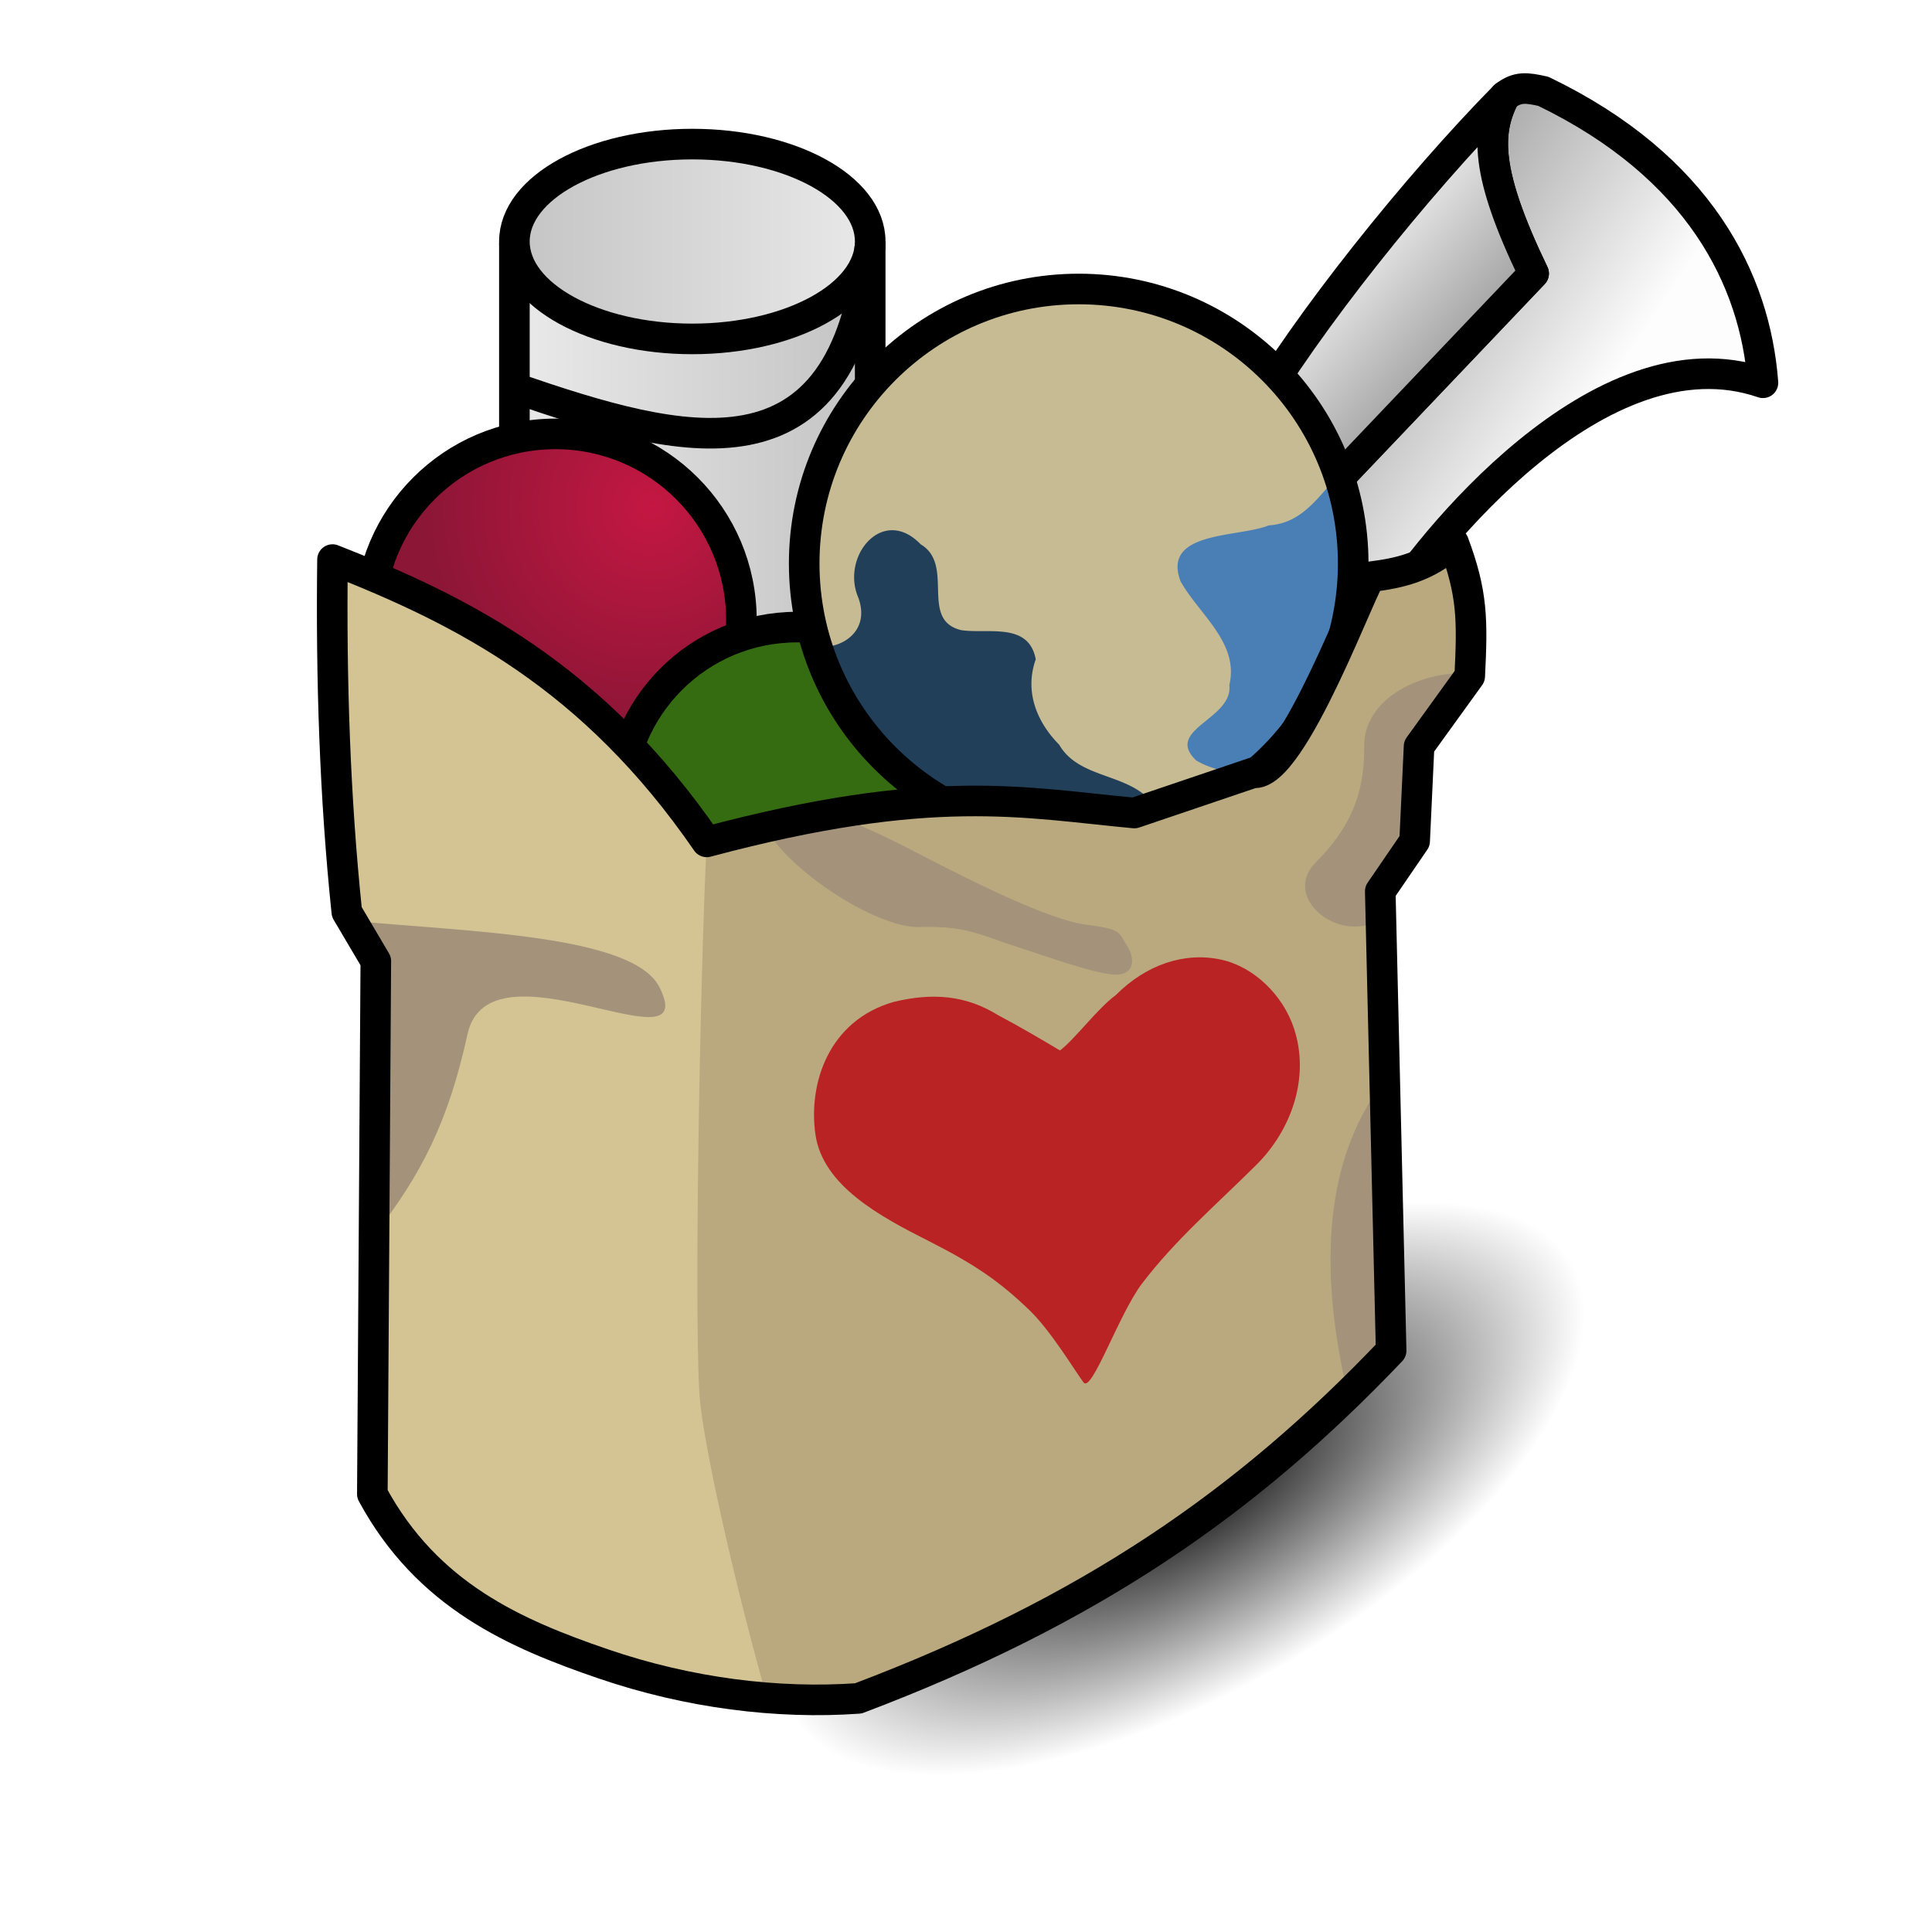 <?xml version="1.0" encoding="UTF-8" standalone="no"?>
<svg
   xmlns:osb="http://www.openswatchbook.org/uri/2009/osb"
   xmlns:dc="http://purl.org/dc/elements/1.1/"
   xmlns:cc="http://creativecommons.org/ns#"
   xmlns:rdf="http://www.w3.org/1999/02/22-rdf-syntax-ns#"
   xmlns:svg="http://www.w3.org/2000/svg"
   xmlns="http://www.w3.org/2000/svg"
   xmlns:xlink="http://www.w3.org/1999/xlink"
   xmlns:sodipodi="http://sodipodi.sourceforge.net/DTD/sodipodi-0.dtd"
   xmlns:inkscape="http://www.inkscape.org/namespaces/inkscape"
   viewBox="0 0 1200 1200"
   height="1200"
   width="1200"
   version="1.1"
   id="svg3387"
   inkscape:version="0.92.2 (5c3e80d, 2017-08-06)"
   sodipodi:docname="galternatives.svg">
  <sodipodi:namedview
     pagecolor="#ffffff"
     bordercolor="#666666"
     borderopacity="1"
     objecttolerance="10"
     gridtolerance="10"
     guidetolerance="10"
     inkscape:pageopacity="0"
     inkscape:pageshadow="2"
     inkscape:window-width="1366"
     inkscape:window-height="693"
     id="namedview15"
     showgrid="false"
     inkscape:zoom="2.8049791"
     inkscape:cx="523.74768"
     inkscape:cy="759.02015"
     inkscape:window-x="0"
     inkscape:window-y="25"
     inkscape:window-maximized="1"
     inkscape:current-layer="layer19"
     showguides="false"
     inkscape:snap-intersection-paths="false"
     inkscape:object-paths="true">
    <inkscape:grid
       type="xygrid"
       id="grid4732" />
  </sodipodi:namedview>
  <defs
     id="defs3391">
    <linearGradient
       inkscape:collect="always"
       id="linearGradient910">
      <stop
         style="stop-color:#c3c3c3"
         offset="0"
         id="stop906" />
      <stop
         style="stop-color:#eaeaea"
         offset="1"
         id="stop908" />
    </linearGradient>
    <linearGradient
       id="linearGradient1144"
       inkscape:collect="always">
      <stop
         id="stop1140"
         offset="0"
         style="stop-color:#a3a3a3" />
      <stop
         id="stop1142"
         offset="1"
         style="stop-color:#fdfdfd" />
    </linearGradient>
    <linearGradient
       inkscape:collect="always"
       id="linearGradient1128">
      <stop
         style="stop-color:#a3a3a3"
         offset="0"
         id="stop1124" />
      <stop
         style="stop-color:#e4e4e4"
         offset="1"
         id="stop1126" />
    </linearGradient>
    <linearGradient
       id="linearGradient6618"
       osb:paint="solid">
      <stop
         style="stop-color:#121212"
         offset="0"
         id="stop6616" />
    </linearGradient>
    <linearGradient
       id="linearGradient5166"
       osb:paint="solid">
      <stop
         style="stop-color:#121212"
         offset="0"
         id="stop5164" />
    </linearGradient>
    <linearGradient
       inkscape:collect="always"
       id="linearGradient5160">
      <stop
         style="stop-color:black"
         offset="0"
         id="stop5156" />
      <stop
         style="stop-color:black;stop-opacity:0"
         offset="1"
         id="stop5158" />
    </linearGradient>
    <linearGradient
       inkscape:collect="always"
       id="linearGradient4772">
      <stop
         style="stop-color:#c41742"
         offset="0"
         id="stop4768" />
      <stop
         style="stop-color:#8c1636"
         offset="1"
         id="stop4770" />
    </linearGradient>
    <radialGradient
       inkscape:collect="always"
       xlink:href="#linearGradient4772"
       id="radialGradient5086"
       cx="419.541"
       cy="287.801"
       fx="419.541"
       fy="287.801"
       r="142.269"
       gradientTransform="matrix(-0.972,0.165,-0.154,-0.968,856.525,523.453)"
       gradientUnits="userSpaceOnUse" />
    <radialGradient
       inkscape:collect="always"
       xlink:href="#linearGradient5160"
       id="radialGradient5162"
       cx="765.643"
       cy="920.166"
       fx="765.643"
       fy="920.166"
       r="349.576"
       gradientTransform="matrix(0.182,0.313,-0.693,0.402,1232.283,315.118)"
       gradientUnits="userSpaceOnUse" />
    <linearGradient
       inkscape:collect="always"
       xlink:href="#linearGradient5166"
       id="linearGradient5168"
       x1="196.84"
       y1="696.503"
       x2="923.159"
       y2="696.503"
       gradientUnits="userSpaceOnUse" />
    <filter
       style="color-interpolation-filters:sRGB;"
       inkscape:label="Clean Edges"
       id="filter930">
      <feGaussianBlur
         stdDeviation="2"
         result="blur"
         id="feGaussianBlur924" />
      <feComposite
         in="SourceGraphic"
         in2="blur"
         operator="in"
         result="composite1"
         id="feComposite926" />
      <feComposite
         in="composite1"
         in2="composite1"
         k2="1"
         operator="in"
         result="fbSourceGraphic"
         id="feComposite928" />
      <feColorMatrix
         result="fbSourceGraphicAlpha"
         in="fbSourceGraphic"
         values="0 0 0 -1 0 0 0 0 -1 0 0 0 0 -1 0 0 0 0 1 0"
         id="feColorMatrix980" />
      <feGaussianBlur
         id="feGaussianBlur982"
         stdDeviation="2"
         result="blur"
         in="fbSourceGraphic" />
      <feComposite
         in2="blur"
         id="feComposite984"
         in="fbSourceGraphic"
         operator="in"
         result="composite1" />
      <feComposite
         in2="composite1"
         id="feComposite986"
         in="composite1"
         k2="1"
         operator="in"
         result="composite2" />
    </filter>
    <filter
       style="color-interpolation-filters:sRGB;"
       inkscape:label="Clean Edges"
       id="filter970">
      <feGaussianBlur
         stdDeviation="2"
         result="blur"
         id="feGaussianBlur964" />
      <feComposite
         in="SourceGraphic"
         in2="blur"
         operator="in"
         result="composite1"
         id="feComposite966" />
      <feComposite
         in="composite1"
         in2="composite1"
         k2="1"
         operator="in"
         result="fbSourceGraphic"
         id="feComposite968" />
      <feColorMatrix
         result="fbSourceGraphicAlpha"
         in="fbSourceGraphic"
         values="0 0 0 -1 0 0 0 0 -1 0 0 0 0 -1 0 0 0 0 1 0"
         id="feColorMatrix972" />
      <feGaussianBlur
         id="feGaussianBlur974"
         stdDeviation="2"
         result="blur"
         in="fbSourceGraphic" />
      <feComposite
         in2="blur"
         id="feComposite976"
         in="fbSourceGraphic"
         operator="in"
         result="composite1" />
      <feComposite
         in2="composite1"
         id="feComposite978"
         in="composite1"
         k2="1"
         operator="in"
         result="composite2" />
    </filter>
    <filter
       style="color-interpolation-filters:sRGB;"
       inkscape:label="Clean Edges"
       id="filter994">
      <feGaussianBlur
         stdDeviation="2"
         result="blur"
         id="feGaussianBlur988" />
      <feComposite
         in="SourceGraphic"
         in2="blur"
         operator="in"
         result="composite1"
         id="feComposite990" />
      <feComposite
         in="composite1"
         in2="composite1"
         k2="1"
         operator="in"
         result="fbSourceGraphic"
         id="feComposite992" />
      <feColorMatrix
         result="fbSourceGraphicAlpha"
         in="fbSourceGraphic"
         values="0 0 0 -1 0 0 0 0 -1 0 0 0 0 -1 0 0 0 0 1 0"
         id="feColorMatrix996" />
      <feGaussianBlur
         id="feGaussianBlur998"
         stdDeviation="2"
         result="blur"
         in="fbSourceGraphic" />
      <feComposite
         in2="blur"
         id="feComposite1000"
         in="fbSourceGraphic"
         operator="in"
         result="composite1" />
      <feComposite
         in2="composite1"
         id="feComposite1002"
         in="composite1"
         k2="1"
         operator="in"
         result="composite2" />
    </filter>
    <filter
       style="color-interpolation-filters:sRGB;"
       inkscape:label="Clean Edges"
       id="filter1034">
      <feGaussianBlur
         stdDeviation="2"
         result="blur"
         id="feGaussianBlur1028" />
      <feComposite
         in="SourceGraphic"
         in2="blur"
         operator="in"
         result="composite1"
         id="feComposite1030" />
      <feComposite
         in="composite1"
         in2="composite1"
         k2="1"
         operator="in"
         result="fbSourceGraphic"
         id="feComposite1032" />
      <feColorMatrix
         result="fbSourceGraphicAlpha"
         in="fbSourceGraphic"
         values="0 0 0 -1 0 0 0 0 -1 0 0 0 0 -1 0 0 0 0 1 0"
         id="feColorMatrix1036" />
      <feGaussianBlur
         id="feGaussianBlur1038"
         stdDeviation="2"
         result="blur"
         in="fbSourceGraphic" />
      <feComposite
         in2="blur"
         id="feComposite1040"
         in="fbSourceGraphic"
         operator="in"
         result="composite1" />
      <feComposite
         in2="composite1"
         id="feComposite1042"
         in="composite1"
         k2="1"
         operator="in"
         result="composite2" />
    </filter>
    <filter
       style="color-interpolation-filters:sRGB;"
       inkscape:label="Clean Edges"
       id="filter1072">
      <feGaussianBlur
         stdDeviation="2"
         result="blur"
         id="feGaussianBlur1066" />
      <feComposite
         in="SourceGraphic"
         in2="blur"
         operator="in"
         result="composite1"
         id="feComposite1068" />
      <feComposite
         in="composite1"
         in2="composite1"
         k2="1"
         operator="in"
         result="fbSourceGraphic"
         id="feComposite1070" />
      <feColorMatrix
         result="fbSourceGraphicAlpha"
         in="fbSourceGraphic"
         values="0 0 0 -1 0 0 0 0 -1 0 0 0 0 -1 0 0 0 0 1 0"
         id="feColorMatrix1074" />
      <feGaussianBlur
         id="feGaussianBlur1076"
         stdDeviation="2"
         result="blur"
         in="fbSourceGraphic" />
      <feComposite
         in2="blur"
         id="feComposite1078"
         in="fbSourceGraphic"
         operator="in"
         result="composite1" />
      <feComposite
         in2="composite1"
         id="feComposite1080"
         in="composite1"
         k2="1"
         operator="in"
         result="composite2" />
    </filter>
    <linearGradient
       inkscape:collect="always"
       xlink:href="#linearGradient1128"
       id="linearGradient1130"
       x1="908.208"
       y1="216.519"
       x2="846.014"
       y2="161.244"
       gradientUnits="userSpaceOnUse" />
    <linearGradient
       inkscape:collect="always"
       xlink:href="#linearGradient1144"
       id="linearGradient1138"
       x1="881.032"
       y1="118.538"
       x2="1018.848"
       y2="210.143"
       gradientUnits="userSpaceOnUse" />
    <linearGradient
       inkscape:collect="always"
       xlink:href="#linearGradient910"
       id="linearGradient912"
       x1="310"
       y1="150"
       x2="550"
       y2="150"
       gradientUnits="userSpaceOnUse" />
    <linearGradient
       inkscape:collect="always"
       xlink:href="#linearGradient910"
       id="linearGradient920"
       x1="540.494"
       y1="289.099"
       x2="319.5"
       y2="289.099"
       gradientUnits="userSpaceOnUse" />
  </defs>
  <g
     inkscape:groupmode="layer"
     id="layer17"
     inkscape:label="Left paper"
     sodipodi:insensitive="true">
    <path
       id="path5031"
       style="fill:url(#linearGradient920);stroke:black;stroke-width:19;stroke-linecap:butt;stroke-linejoin:miter;stroke-miterlimit:4"
       d="m 540.5,150.135 -0.011,268.429 H 319.5 V 150.958"
       sodipodi:nodetypes="cccc" />
    <ellipse
       style="fill:url(#linearGradient912);stroke:black;stroke-width:19;stroke-linejoin:round;stroke-miterlimit:4"
       id="path5053"
       cx="430"
       cy="150"
       rx="110.5"
       ry="60.5" />
    <path
       style="fill:none;stroke:black;stroke-width:19;stroke-linecap:butt;stroke-linejoin:miter;stroke-miterlimit:4"
       d="m 319.5,240.912 c 104.72,35.91 205.546,63.603 221,-88.843"
       id="path5056"
       sodipodi:nodetypes="cc" />
  </g>
  <g
     inkscape:groupmode="layer"
     id="layer15"
     inkscape:label="Red ball"
     sodipodi:insensitive="true">
    <circle
       style="fill:url(#radialGradient5086);stroke:black;stroke-width:19;stroke-linejoin:round;stroke-miterlimit:4"
       id="path4764"
       cx="345"
       cy="385"
       r="115.5" />
  </g>
  <g
     inkscape:groupmode="layer"
     id="layer16"
     inkscape:label="Green ball"
     sodipodi:insensitive="true">
    <circle
       style="fill:#356b11;stroke:black;stroke-width:19"
       id="path4766"
       cx="495"
       cy="500"
       r="110.5" />
  </g>
  <g
     inkscape:groupmode="layer"
     id="layer18"
     inkscape:label="Right paper"
     sodipodi:insensitive="true">
    <g
       inkscape:groupmode="layer"
       id="layer5"
       inkscape:label="Lower"
       sodipodi:insensitive="true">
      <path
         style="fill:url(#linearGradient1138);stroke:black;stroke-width:19;stroke-linecap:butt;stroke-linejoin:round;stroke-miterlimit:4"
         d="M 787.458,343.403 952.572,169.901 C 922.286,107.104 922.957,81.926 934.64,59.723 942.519,53.64 948.098,54.363 958.606,56.738 1055.33,103.391 1090.189,173.54 1094.995,237.75 993.833,202.883 885.791,339.555 860.516,380.906"
         id="path5107"
         sodipodi:nodetypes="cccccc" />
    </g>
    <g
       inkscape:groupmode="layer"
       id="layer6"
       inkscape:label="Upper"
       sodipodi:insensitive="true">
      <path
         id="path1121"
         style="fill:url(#linearGradient1130);stroke:black;stroke-width:19;stroke-linecap:butt;stroke-linejoin:round;stroke-miterlimit:4"
         d="M 787.458,343.403 952.572,169.901 C 922.286,107.104 922.957,81.926 934.64,59.723 879.901,115.299 811.515,200.635 777.083,259.813"
         sodipodi:nodetypes="cccc" />
    </g>
  </g>
  <g
     inkscape:groupmode="layer"
     id="layer19"
     inkscape:label="Earth"
     sodipodi:insensitive="true">
    <circle
       r="170.5"
       cy="350"
       cx="670"
       id="circle1149"
       style="fill:#c6bb93;stroke-width:19;stroke-miterlimit:4" />
    <path
       style="fill:#223f59"
       d="m 507.814,401.93 a 170.5,170.5 0 0 0 3.273,9.852 170.5,170.5 0 0 0 6.961,15.557 170.5,170.5 0 0 0 8.48,14.783 170.5,170.5 0 0 0 9.914,13.863 170.5,170.5 0 0 0 11.248,12.805 170.5,170.5 0 0 0 12.469,11.617 170.5,170.5 0 0 0 13.568,10.312 170.5,170.5 0 0 0 14.529,8.908 170.5,170.5 0 0 0 15.346,7.414 170.5,170.5 0 0 0 16.01,5.844 170.5,170.5 0 0 0 16.514,4.217 170.5,170.5 0 0 0 16.852,2.547 A 170.5,170.5 0 0 0 670,520.5 a 170.5,170.5 0 0 0 12.061,-0.428 170.5,170.5 0 0 0 16.918,-2.053 170.5,170.5 0 0 0 16.631,-3.732 170.5,170.5 0 0 0 10.131,-3.367 c -3.033,-5.073 -6.656,-9.755 -11.205,-13.721 -15.609,-17.129 -44.54,-13.755 -56.682,-34.67 -14.396,-14.626 -21.455,-33.453 -14.533,-53.01 -4.38,-23.428 -29.911,-15.572 -46.334,-18.137 -26.171,-6.315 -3.664,-40.545 -25.15,-53.301 -23.51,-24.461 -49.744,7.479 -38.744,33.078 7.359,19.988 -8.774,31.74 -25.277,30.77 z"
       id="path4841" />
    <path
       style="fill:#4a7fb5"
       d="m 776.695,482.932 a 170.5,170.5 0 0 0 12.094,-10.623 170.5,170.5 0 0 0 11.617,-12.469 170.5,170.5 0 0 0 10.312,-13.568 170.5,170.5 0 0 0 8.908,-14.529 170.5,170.5 0 0 0 7.414,-15.346 170.5,170.5 0 0 0 5.844,-16.01 170.5,170.5 0 0 0 4.217,-16.514 170.5,170.5 0 0 0 2.547,-16.852 A 170.5,170.5 0 0 0 840.5,350 a 170.5,170.5 0 0 0 -0.428,-12.061 170.5,170.5 0 0 0 -2.053,-16.918 170.5,170.5 0 0 0 -3.732,-16.631 170.5,170.5 0 0 0 -3.051,-9.18 c -12.427,13.319 -22.468,29.845 -43.148,31.102 -18.695,7.655 -66.737,3.315 -54.812,34.764 11.356,20.456 36.55,38.081 30.285,64.453 2.485,21.259 -40.791,27.546 -20.582,46.789 10.215,6.175 22.462,7.398 33.717,10.613 z"
       id="path4853" />
    <circle
       style="fill:none;stroke:#000000;stroke-width:19;stroke-miterlimit:4"
       id="circle4896"
       cx="670"
       cy="350"
       r="170.5" />
  </g>
  <g
     inkscape:groupmode="layer"
     id="layer13"
     inkscape:label="Bag"
     sodipodi:insensitive="true">
    <g
       inkscape:groupmode="layer"
       id="layer21"
       inkscape:label="Shadow"
       sodipodi:insensitive="true">
      <rect
         style="fill:url(#radialGradient5162)"
         id="rect5154"
         width="699.153"
         height="411.864"
         x="371.186"
         y="711.864" />
    </g>
    <g
       inkscape:groupmode="layer"
       id="layer23"
       inkscape:label="Color fill">
      <path
         style="fill:#baa97e"
         d="m 851.46,358.223 c -3.77,0.484 -48.614,125.114 -73.012,121.727 l -73.892,25.029 C 635.819,498.583 578.99,485.556 438.964,522.907 368.15,420.03 287.982,379.516 206.53,347.559 c -0.921,74.053 1.419,147.193 8.88,218.901 l 18.019,30.507 -2.16,330.992 c 34.2,63.183 88.827,86.792 143.294,105.462 53.365,18.292 108.728,25.037 158.56,21.49 143.086,-54.156 240.596,-121.089 330.941,-215.991 l -6.756,-285.312 21.355,-31.188 2.751,-58.853 31.46,-43.563 c 1.783,-35.267 1.668,-51.589 -10.014,-82.821 -17.133,15.533 -34.267,18.841 -51.4,21.04 z"
         id="path4762"
         sodipodi:nodetypes="scccccccscccccccs" />
      <path
         style="fill:#d4c494"
         d="m 206.53,347.559 c -0.921,74.053 1.42,147.193 8.881,218.9 l 18.018,30.508 -2.16,330.992 c 34.2,63.183 88.828,86.791 143.295,105.461 33.777,11.578 68.352,18.524 101.82,21.168 C 459.258,994.758 439.472,909.853 435.052,872.812 430.631,835.772 434.667,607.359 438.964,522.906 368.15,420.03 287.982,379.516 206.53,347.559 Z"
         id="path4762-3"
         sodipodi:nodetypes="cccccczcc" />
    </g>
    <g
       inkscape:groupmode="layer"
       id="layer8"
       inkscape:label="Red heart">
      <path
         style="fill:#ba2323"
         d="m 639.26,813.626 c -18.091,-17.36 -33,-27.85 -61.998,-42.591 -30.375,-15.3 -66.214,-34.415 -70.795,-66.456 -4.505,-31.513 8.134,-70.646 48.527,-82.253 24.013,-5.823 44.803,-4.358 65.276,8.404 12.178,6.4 26.671,14.901 38.117,21.734 9.518,-7.309 23.487,-26.275 34.618,-34.369 19.037,-19.149 43.001,-26.973 65.502,-22.037 20.228,4.437 38.301,21.848 45.184,42.639 10.172,30.727 -1.827,63.419 -23.272,84.74 -25.488,25.341 -50.397,46.613 -71.079,73.791 -14.405,18.93 -31.233,68.212 -36.34,61.416 -5.272,-7.016 -20.21,-32.034 -33.741,-45.018 z"
         id="path4657"
         sodipodi:nodetypes="acaccccassasa" />
    </g>
    <g
       inkscape:groupmode="layer"
       id="layer24"
       inkscape:label="Cracks">
      <path
         style="fill:#a4937a;filter:url(#filter1072)"
         d="m 218.662,571.965 14.766,25.002 -1.111,170.307 c 29.548,-37.902 46.133,-70.575 58.055,-124.877 13.562,-61.776 146.154,24.403 119.238,-29.203 -16.256,-32.377 -117.5,-34.34 -190.947,-41.229 z"
         id="path1051" />
      <path
         style="fill:#a4937a;filter:url(#filter970)"
         d="m 515.4,505.863 c -1.97,0.342 -3.809,0.604 -5.82,0.971 -7.011,1.279 -14.276,2.713 -21.82,4.316 -3.935,0.836 -8.164,1.849 -12.254,2.779 13.282,26.094 68.739,62.724 95.561,61.865 29.287,-0.937 38.952,5.404 58.438,11.607 19.486,6.203 45.773,15.992 60.613,17.781 14.84,1.789 15.321,-9.663 9.861,-17.865 -5.46,-8.202 -2.572,-10.109 -25.412,-12.996 -22.84,-2.887 -70.565,-26.831 -98.688,-41.346 -20.79,-10.731 -41.528,-21.48 -60.479,-27.113 z"
         id="path6722" />
      <path
         style="fill:#a4937a;filter:url(#filter994)"
         d="m 857.758,572.568 -0.449,-18.961 21.354,-31.188 2.752,-58.854 31.461,-43.562 c 0.034,-0.681 0.032,-1.142 0.064,-1.809 -32.4,-1.598 -65.989,16.722 -65.625,45.443 0.399,31.453 -10.278,52.07 -30.025,71.949 -19.748,19.879 8.25,45.582 32.316,38.842 2.998,-0.84 5.698,-1.45 8.152,-1.861 z"
         id="path6724" />
      <path
         style="fill:#a4937a;filter:url(#filter1034)"
         d="m 837.164,866.018 c 3.292,-3.2 6.601,-6.358 9.867,-9.627 5.712,-5.717 11.387,-11.539 17.033,-17.471 l -3.975,-167.893 c -41.373,52.93 -38.891,127.484 -22.926,194.99 z"
         id="path1004" />
    </g>
    <g
       inkscape:groupmode="layer"
       id="layer1"
       inkscape:label="Border">
      <path
         sodipodi:nodetypes="scccccccscccccccs"
         id="path1105"
         d="m 851.46,358.223 c -3.77,0.484 -48.614,125.114 -73.012,121.727 l -73.892,25.029 C 635.819,498.583 578.99,485.556 438.964,522.907 368.15,420.03 287.982,379.516 206.53,347.559 c -0.921,74.053 1.419,147.193 8.88,218.901 l 18.019,30.507 -2.16,330.992 c 34.2,63.183 88.827,86.792 143.294,105.462 53.365,18.292 108.728,25.037 158.56,21.49 143.086,-54.156 240.596,-121.089 330.941,-215.991 l -6.756,-285.312 21.355,-31.188 2.751,-58.853 31.46,-43.563 c 1.783,-35.267 1.668,-51.589 -10.014,-82.821 -17.133,15.533 -34.267,18.841 -51.4,21.04 z"
         style="fill:none;stroke:black;stroke-width:19;stroke-linecap:butt;stroke-linejoin:round;stroke-miterlimit:4" />
    </g>
  </g>
</svg>
